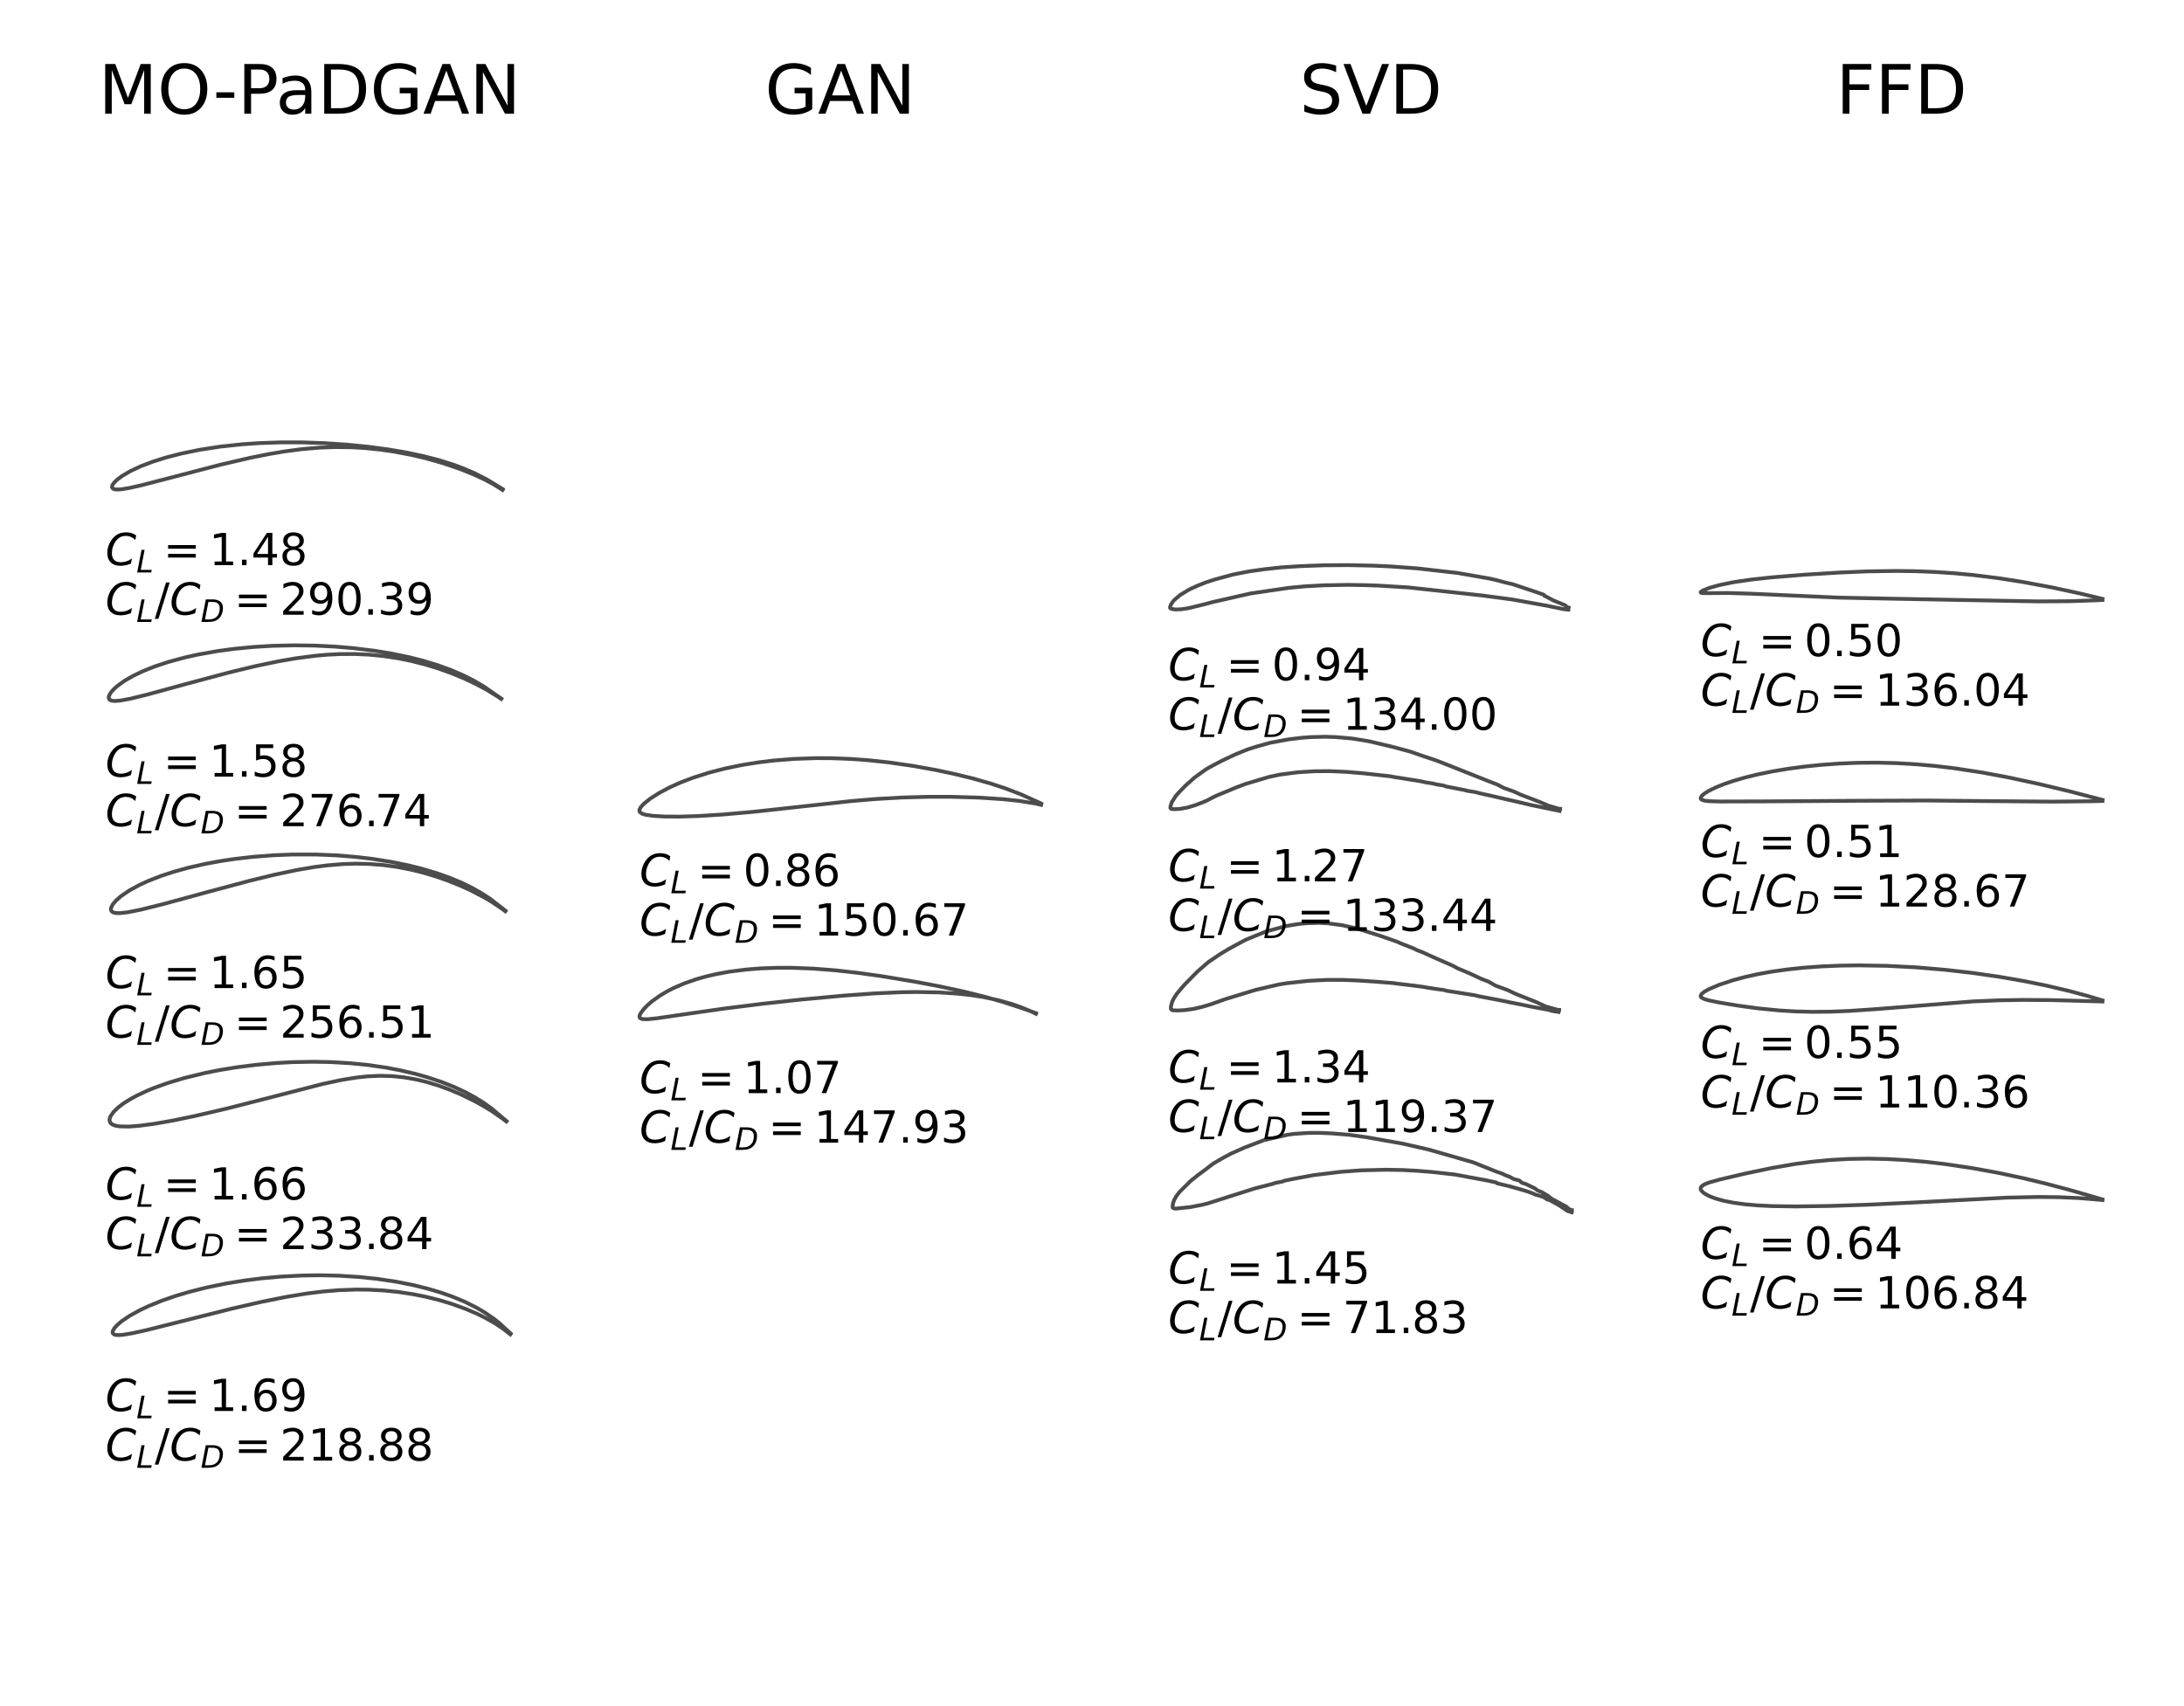 <?xml version="1.0" encoding="utf-8" standalone="no"?>
<!DOCTYPE svg PUBLIC "-//W3C//DTD SVG 1.1//EN"
  "http://www.w3.org/Graphics/SVG/1.1/DTD/svg11.dtd">
<!-- Created with matplotlib (https://matplotlib.org/) -->
<svg height="540pt" version="1.1" viewBox="0 0 691.2 540" width="691.2pt" xmlns="http://www.w3.org/2000/svg" xmlns:xlink="http://www.w3.org/1999/xlink">
 <defs>
  <style type="text/css">
*{stroke-linecap:butt;stroke-linejoin:round;}
  </style>
 </defs>
 <g id="figure_1">
  <g id="patch_1">
   <path d="M 0 540 
L 691.2 540 
L 691.2 0 
L 0 0 
z
" style="fill:#ffffff;"/>
  </g>
  <g id="axes_1">
   <g id="line2d_1">
    <path clip-path="url(#pb283a0e405)" d="M 161.581 422.031 
L 157.916 418.67 
L 156.427 417.492 
L 153.334 415.359 
L 150.773 413.857 
L 147.008 411.985 
L 143.217 410.411 
L 139.614 409.141 
L 135.718 407.971 
L 130.97 406.784 
L 125.315 405.661 
L 119.193 404.751 
L 113.571 404.166 
L 107.161 403.767 
L 101.384 403.636 
L 95.822 403.706 
L 89.088 404.044 
L 83.016 404.585 
L 77.422 405.286 
L 71.624 406.228 
L 65.369 407.512 
L 59.845 408.904 
L 55.393 410.234 
L 51.282 411.658 
L 47.213 413.3 
L 44.372 414.629 
L 41.109 416.418 
L 38.523 418.165 
L 37.057 419.418 
L 36.153 420.443 
L 35.689 421.311 
L 35.64 421.778 
L 35.725 422.031 
L 36.11 422.361 
L 36.67 422.521 
L 37.58 422.572 
L 38.876 422.478 
L 41.77 422.005 
L 46.226 421.025 
L 57.528 418.192 
L 73.483 414.179 
L 82.805 412.037 
L 90.467 410.5 
L 97.091 409.412 
L 102.25 408.771 
L 107.412 408.344 
L 112.981 408.154 
L 116.742 408.196 
L 121.461 408.45 
L 126.116 408.926 
L 130.769 409.634 
L 134.864 410.456 
L 139.303 411.571 
L 143.026 412.703 
L 147.374 414.278 
L 150.844 415.764 
L 153.62 417.129 
L 156.628 418.833 
L 159.111 420.475 
L 161.493 422.351 
L 161.493 422.351 
" style="fill:none;stroke:#000000;stroke-linecap:square;stroke-opacity:0.7;stroke-width:1.2;"/>
   </g>
   <g id="line2d_2">
    <path clip-path="url(#pb283a0e405)" d="M 160.336 354.866 
L 155.675 350.903 
L 153.021 349.012 
L 150.278 347.306 
L 147.124 345.606 
L 143.604 343.974 
L 139.701 342.43 
L 135.213 340.937 
L 131.386 339.863 
L 126.592 338.743 
L 121.958 337.872 
L 116.457 337.079 
L 110.731 336.507 
L 104.653 336.158 
L 99.165 336.054 
L 92.407 336.185 
L 87.471 336.455 
L 81.16 337.011 
L 74.628 337.843 
L 69.62 338.666 
L 64.893 339.605 
L 58.412 341.182 
L 53.084 342.781 
L 48.632 344.387 
L 46.606 345.222 
L 43.311 346.764 
L 41.058 347.995 
L 39.011 349.299 
L 37.347 350.571 
L 35.899 351.98 
L 34.961 353.337 
L 34.674 354.185 
L 34.702 354.917 
L 35.052 355.526 
L 35.606 355.938 
L 36.56 356.292 
L 37.885 356.514 
L 40.823 356.569 
L 44.008 356.33 
L 49.006 355.664 
L 54.802 354.643 
L 61.596 353.241 
L 71.663 350.898 
L 83.932 347.771 
L 102.122 343.09 
L 108.043 341.823 
L 112.758 341.054 
L 116.287 340.676 
L 120.273 340.498 
L 124.116 340.606 
L 127.82 340.981 
L 131.818 341.683 
L 135.058 342.47 
L 138.753 343.594 
L 142.191 344.845 
L 145.888 346.406 
L 150.286 348.557 
L 153.264 350.211 
L 155.734 351.725 
L 159.217 354.164 
L 160.228 354.96 
L 160.228 354.96 
" style="fill:none;stroke:#000000;stroke-linecap:square;stroke-opacity:0.7;stroke-width:1.2;"/>
   </g>
   <g id="line2d_3">
    <path clip-path="url(#pb283a0e405)" d="M 159.967 288.231 
L 155.193 284.532 
L 152.429 282.728 
L 149.53 281.078 
L 146.189 279.435 
L 142.435 277.858 
L 138.262 276.372 
L 133.442 274.938 
L 129.36 273.922 
L 124.293 272.874 
L 117.86 271.844 
L 112.438 271.206 
L 106.278 270.717 
L 99.806 270.456 
L 92.732 270.455 
L 86.794 270.681 
L 80.214 271.179 
L 74.321 271.856 
L 69.696 272.552 
L 64.974 273.426 
L 59.466 274.682 
L 55.096 275.89 
L 51.027 277.221 
L 47.015 278.779 
L 44.208 280.061 
L 40.95 281.834 
L 38.294 283.646 
L 36.76 284.988 
L 35.759 286.153 
L 35.204 287.18 
L 35.093 287.77 
L 35.141 288.101 
L 35.451 288.558 
L 35.944 288.826 
L 36.773 288.995 
L 37.938 289.016 
L 40.501 288.727 
L 44.5 287.932 
L 51.554 286.183 
L 65.433 282.403 
L 79.004 278.772 
L 86.711 276.895 
L 93.927 275.369 
L 99.245 274.459 
L 103.607 273.89 
L 108.586 273.48 
L 112.428 273.36 
L 116.897 273.452 
L 121.268 273.794 
L 125.528 274.37 
L 130.127 275.258 
L 133.828 276.173 
L 137.992 277.414 
L 141.788 278.745 
L 145.769 280.352 
L 149.141 281.897 
L 153.306 284.076 
L 155.709 285.499 
L 158.975 287.709 
L 159.932 288.431 
L 159.932 288.431 
" style="fill:none;stroke:#000000;stroke-linecap:square;stroke-opacity:0.7;stroke-width:1.2;"/>
   </g>
   <g id="line2d_4">
    <path clip-path="url(#pb283a0e405)" d="M 158.674 221.132 
L 153.158 217.297 
L 149.955 215.426 
L 146.617 213.742 
L 142.853 212.115 
L 138.579 210.555 
L 133.905 209.133 
L 129.713 208.064 
L 123.989 206.869 
L 118.574 205.977 
L 111.738 205.139 
L 106.025 204.658 
L 99.69 204.344 
L 93.163 204.251 
L 86.212 204.411 
L 80.416 204.756 
L 74.231 205.349 
L 68.762 206.085 
L 62.582 207.188 
L 58.563 208.082 
L 53.205 209.535 
L 48.877 210.977 
L 45.369 212.376 
L 42.15 213.908 
L 39.387 215.5 
L 37.139 217.114 
L 35.845 218.294 
L 34.986 219.326 
L 34.499 220.241 
L 34.398 220.771 
L 34.574 221.335 
L 34.889 221.598 
L 35.454 221.792 
L 36.315 221.869 
L 38 221.747 
L 41.335 221.134 
L 46.605 219.842 
L 59.219 216.393 
L 72.506 212.844 
L 81.053 210.787 
L 88.316 209.277 
L 93.812 208.334 
L 99.831 207.553 
L 103.563 207.225 
L 107.629 207.021 
L 112.333 206.999 
L 116.935 207.214 
L 121.454 207.661 
L 126.317 208.409 
L 130.252 209.219 
L 134.706 210.357 
L 138.819 211.621 
L 143.111 213.168 
L 146.789 214.691 
L 150.443 216.405 
L 153.986 218.297 
L 157.523 220.48 
L 158.631 221.234 
L 158.631 221.234 
" style="fill:none;stroke:#000000;stroke-linecap:square;stroke-opacity:0.7;stroke-width:1.2;"/>
   </g>
   <g id="line2d_5">
    <path clip-path="url(#pb283a0e405)" d="M 159.089 154.795 
L 154.063 151.746 
L 150.267 149.81 
L 146.869 148.335 
L 143.552 147.095 
L 138.964 145.647 
L 134.142 144.394 
L 128.269 143.159 
L 122.695 142.222 
L 116.442 141.394 
L 109.987 140.751 
L 102.498 140.25 
L 95.489 140.017 
L 88.999 140.011 
L 81.955 140.252 
L 76.711 140.613 
L 69.726 141.358 
L 63.211 142.361 
L 57.295 143.574 
L 52.381 144.849 
L 48.272 146.151 
L 44.524 147.587 
L 41.212 149.139 
L 38.545 150.711 
L 37.034 151.849 
L 36.07 152.807 
L 35.543 153.627 
L 35.437 154.105 
L 35.488 154.357 
L 35.8 154.693 
L 36.304 154.871 
L 37.143 154.942 
L 38.316 154.872 
L 40.802 154.476 
L 44.745 153.593 
L 53.307 151.377 
L 69.825 147.072 
L 79.092 144.921 
L 85.222 143.695 
L 90.041 142.882 
L 95.587 142.152 
L 101.193 141.677 
L 106.01 141.502 
L 111.299 141.568 
L 115.247 141.794 
L 120.129 142.279 
L 124.628 142.922 
L 130.289 143.995 
L 134.749 145.047 
L 140.139 146.575 
L 145.563 148.423 
L 150.157 150.278 
L 153.53 151.858 
L 156.311 153.351 
L 159.048 155.075 
L 159.048 155.075 
" style="fill:none;stroke:#000000;stroke-linecap:square;stroke-opacity:0.7;stroke-width:1.2;"/>
   </g>
   <g id="text_1">
    <!-- $C_L=1.69$ -->
    <defs>
     <path d="M 69.484 67.281 
L 67.484 56.891 
Q 62.797 61.625 57.547 63.922 
Q 52.297 66.219 46.188 66.219 
Q 37.844 66.219 31.516 62.203 
Q 25.203 58.203 20.609 50 
Q 17.672 44.734 16.125 38.844 
Q 14.594 32.953 14.594 27 
Q 14.594 17.047 19.75 11.812 
Q 24.906 6.594 34.719 6.594 
Q 41.5 6.594 47.75 8.766 
Q 54 10.938 59.906 15.281 
L 57.625 3.609 
Q 51.812 1.125 45.875 -0.141 
Q 39.938 -1.422 33.984 -1.422 
Q 19.969 -1.422 12.078 6.188 
Q 4.203 13.812 4.203 27.391 
Q 4.203 36.078 7.203 44.469 
Q 10.203 52.875 15.828 59.812 
Q 21.781 67.188 29.422 70.703 
Q 37.062 74.219 47.219 74.219 
Q 53.469 74.219 59.062 72.484 
Q 64.656 70.75 69.484 67.281 
z
" id="DejaVuSans-Oblique-67"/>
     <path d="M 16.797 72.906 
L 26.703 72.906 
L 14.203 8.203 
L 49.703 8.203 
L 48.094 0 
L 2.688 0 
z
" id="DejaVuSans-Oblique-76"/>
     <path d="M 10.594 45.406 
L 73.188 45.406 
L 73.188 37.203 
L 10.594 37.203 
z
M 10.594 25.484 
L 73.188 25.484 
L 73.188 17.188 
L 10.594 17.188 
z
" id="DejaVuSans-61"/>
     <path d="M 12.406 8.297 
L 28.516 8.297 
L 28.516 63.922 
L 10.984 60.406 
L 10.984 69.391 
L 28.422 72.906 
L 38.281 72.906 
L 38.281 8.297 
L 54.391 8.297 
L 54.391 0 
L 12.406 0 
z
" id="DejaVuSans-49"/>
     <path d="M 10.688 12.406 
L 21 12.406 
L 21 0 
L 10.688 0 
z
" id="DejaVuSans-46"/>
     <path d="M 33.016 40.375 
Q 26.375 40.375 22.484 35.828 
Q 18.609 31.297 18.609 23.391 
Q 18.609 15.531 22.484 10.953 
Q 26.375 6.391 33.016 6.391 
Q 39.656 6.391 43.531 10.953 
Q 47.406 15.531 47.406 23.391 
Q 47.406 31.297 43.531 35.828 
Q 39.656 40.375 33.016 40.375 
z
M 52.594 71.297 
L 52.594 62.312 
Q 48.875 64.062 45.094 64.984 
Q 41.312 65.922 37.594 65.922 
Q 27.828 65.922 22.672 59.328 
Q 17.531 52.734 16.797 39.406 
Q 19.672 43.656 24.016 45.922 
Q 28.375 48.188 33.594 48.188 
Q 44.578 48.188 50.953 41.516 
Q 57.328 34.859 57.328 23.391 
Q 57.328 12.156 50.688 5.359 
Q 44.047 -1.422 33.016 -1.422 
Q 20.359 -1.422 13.672 8.266 
Q 6.984 17.969 6.984 36.375 
Q 6.984 53.656 15.188 63.938 
Q 23.391 74.219 37.203 74.219 
Q 40.922 74.219 44.703 73.484 
Q 48.484 72.75 52.594 71.297 
z
" id="DejaVuSans-54"/>
     <path d="M 10.984 1.516 
L 10.984 10.5 
Q 14.703 8.734 18.5 7.812 
Q 22.312 6.891 25.984 6.891 
Q 35.75 6.891 40.891 13.453 
Q 46.047 20.016 46.781 33.406 
Q 43.953 29.203 39.594 26.953 
Q 35.25 24.703 29.984 24.703 
Q 19.047 24.703 12.672 31.312 
Q 6.297 37.938 6.297 49.422 
Q 6.297 60.641 12.938 67.422 
Q 19.578 74.219 30.609 74.219 
Q 43.266 74.219 49.922 64.516 
Q 56.594 54.828 56.594 36.375 
Q 56.594 19.141 48.406 8.859 
Q 40.234 -1.422 26.422 -1.422 
Q 22.703 -1.422 18.891 -0.688 
Q 15.094 0.047 10.984 1.516 
z
M 30.609 32.422 
Q 37.25 32.422 41.125 36.953 
Q 45.016 41.5 45.016 49.422 
Q 45.016 57.281 41.125 61.844 
Q 37.25 66.406 30.609 66.406 
Q 23.969 66.406 20.094 61.844 
Q 16.219 57.281 16.219 49.422 
Q 16.219 41.5 20.094 36.953 
Q 23.969 32.422 30.609 32.422 
z
" id="DejaVuSans-57"/>
    </defs>
    <g transform="translate(33.372 446.706)scale(0.14 -0.14)">
     <use transform="translate(0 0.781)" xlink:href="#DejaVuSans-Oblique-67"/>
     <use transform="translate(69.824 -15.625)scale(0.7)" xlink:href="#DejaVuSans-Oblique-76"/>
     <use transform="translate(131.04 0.781)" xlink:href="#DejaVuSans-61"/>
     <use transform="translate(234.312 0.781)" xlink:href="#DejaVuSans-49"/>
     <use transform="translate(297.935 0.781)" xlink:href="#DejaVuSans-46"/>
     <use transform="translate(329.722 0.781)" xlink:href="#DejaVuSans-54"/>
     <use transform="translate(393.345 0.781)" xlink:href="#DejaVuSans-57"/>
    </g>
    <!-- $C_L/C_D=218.88$ -->
    <defs>
     <path d="M 25.391 72.906 
L 33.688 72.906 
L 8.297 -9.281 
L 0 -9.281 
z
" id="DejaVuSans-47"/>
     <path d="M 16.891 72.906 
L 38.094 72.906 
Q 54.984 72.906 63.594 65.75 
Q 72.219 58.594 72.219 44.484 
Q 72.219 35.156 68.938 26.531 
Q 65.672 17.922 59.906 12.016 
Q 54.109 5.953 45.172 2.969 
Q 36.234 0 24.031 0 
L 2.688 0 
z
M 25.203 64.797 
L 14.203 8.109 
L 27.094 8.109 
Q 43.656 8.109 52.734 17.625 
Q 61.812 27.156 61.812 44.484 
Q 61.812 54.984 55.953 59.891 
Q 50.094 64.797 37.594 64.797 
z
" id="DejaVuSans-Oblique-68"/>
     <path d="M 19.188 8.297 
L 53.609 8.297 
L 53.609 0 
L 7.328 0 
L 7.328 8.297 
Q 12.938 14.109 22.625 23.891 
Q 32.328 33.688 34.812 36.531 
Q 39.547 41.844 41.422 45.531 
Q 43.312 49.219 43.312 52.781 
Q 43.312 58.594 39.234 62.25 
Q 35.156 65.922 28.609 65.922 
Q 23.969 65.922 18.812 64.312 
Q 13.672 62.703 7.812 59.422 
L 7.812 69.391 
Q 13.766 71.781 18.938 73 
Q 24.125 74.219 28.422 74.219 
Q 39.75 74.219 46.484 68.547 
Q 53.219 62.891 53.219 53.422 
Q 53.219 48.922 51.531 44.891 
Q 49.859 40.875 45.406 35.406 
Q 44.188 33.984 37.641 27.219 
Q 31.109 20.453 19.188 8.297 
z
" id="DejaVuSans-50"/>
     <path d="M 31.781 34.625 
Q 24.75 34.625 20.719 30.859 
Q 16.703 27.094 16.703 20.516 
Q 16.703 13.922 20.719 10.156 
Q 24.75 6.391 31.781 6.391 
Q 38.812 6.391 42.859 10.172 
Q 46.922 13.969 46.922 20.516 
Q 46.922 27.094 42.891 30.859 
Q 38.875 34.625 31.781 34.625 
z
M 21.922 38.812 
Q 15.578 40.375 12.031 44.719 
Q 8.5 49.078 8.5 55.328 
Q 8.5 64.062 14.719 69.141 
Q 20.953 74.219 31.781 74.219 
Q 42.672 74.219 48.875 69.141 
Q 55.078 64.062 55.078 55.328 
Q 55.078 49.078 51.531 44.719 
Q 48 40.375 41.703 38.812 
Q 48.828 37.156 52.797 32.312 
Q 56.781 27.484 56.781 20.516 
Q 56.781 9.906 50.312 4.234 
Q 43.844 -1.422 31.781 -1.422 
Q 19.734 -1.422 13.25 4.234 
Q 6.781 9.906 6.781 20.516 
Q 6.781 27.484 10.781 32.312 
Q 14.797 37.156 21.922 38.812 
z
M 18.312 54.391 
Q 18.312 48.734 21.844 45.562 
Q 25.391 42.391 31.781 42.391 
Q 38.141 42.391 41.719 45.562 
Q 45.312 48.734 45.312 54.391 
Q 45.312 60.062 41.719 63.234 
Q 38.141 66.406 31.781 66.406 
Q 25.391 66.406 21.844 63.234 
Q 18.312 60.062 18.312 54.391 
z
" id="DejaVuSans-56"/>
    </defs>
    <g transform="translate(33.372 462.383)scale(0.14 -0.14)">
     <use transform="translate(0 0.781)" xlink:href="#DejaVuSans-Oblique-67"/>
     <use transform="translate(69.824 -15.625)scale(0.7)" xlink:href="#DejaVuSans-Oblique-76"/>
     <use transform="translate(111.558 0.781)" xlink:href="#DejaVuSans-47"/>
     <use transform="translate(145.249 0.781)" xlink:href="#DejaVuSans-Oblique-67"/>
     <use transform="translate(215.073 -15.625)scale(0.7)" xlink:href="#DejaVuSans-Oblique-68"/>
     <use transform="translate(291.191 0.781)" xlink:href="#DejaVuSans-61"/>
     <use transform="translate(394.463 0.781)" xlink:href="#DejaVuSans-50"/>
     <use transform="translate(458.086 0.781)" xlink:href="#DejaVuSans-49"/>
     <use transform="translate(521.709 0.781)" xlink:href="#DejaVuSans-56"/>
     <use transform="translate(585.332 0.781)" xlink:href="#DejaVuSans-46"/>
     <use transform="translate(614.494 0.781)" xlink:href="#DejaVuSans-56"/>
     <use transform="translate(678.117 0.781)" xlink:href="#DejaVuSans-56"/>
    </g>
   </g>
   <g id="text_2">
    <!-- $C_L=1.66$ -->
    <g transform="translate(33.372 379.778)scale(0.14 -0.14)">
     <use transform="translate(0 0.781)" xlink:href="#DejaVuSans-Oblique-67"/>
     <use transform="translate(69.824 -15.625)scale(0.7)" xlink:href="#DejaVuSans-Oblique-76"/>
     <use transform="translate(131.04 0.781)" xlink:href="#DejaVuSans-61"/>
     <use transform="translate(234.312 0.781)" xlink:href="#DejaVuSans-49"/>
     <use transform="translate(297.935 0.781)" xlink:href="#DejaVuSans-46"/>
     <use transform="translate(329.722 0.781)" xlink:href="#DejaVuSans-54"/>
     <use transform="translate(393.345 0.781)" xlink:href="#DejaVuSans-54"/>
    </g>
    <!-- $C_L/C_D=233.84$ -->
    <defs>
     <path d="M 40.578 39.312 
Q 47.656 37.797 51.625 33 
Q 55.609 28.219 55.609 21.188 
Q 55.609 10.406 48.188 4.484 
Q 40.766 -1.422 27.094 -1.422 
Q 22.516 -1.422 17.656 -0.516 
Q 12.797 0.391 7.625 2.203 
L 7.625 11.719 
Q 11.719 9.328 16.594 8.109 
Q 21.484 6.891 26.812 6.891 
Q 36.078 6.891 40.938 10.547 
Q 45.797 14.203 45.797 21.188 
Q 45.797 27.641 41.281 31.266 
Q 36.766 34.906 28.719 34.906 
L 20.219 34.906 
L 20.219 43.016 
L 29.109 43.016 
Q 36.375 43.016 40.234 45.922 
Q 44.094 48.828 44.094 54.297 
Q 44.094 59.906 40.109 62.906 
Q 36.141 65.922 28.719 65.922 
Q 24.656 65.922 20.016 65.031 
Q 15.375 64.156 9.812 62.312 
L 9.812 71.094 
Q 15.438 72.656 20.344 73.438 
Q 25.25 74.219 29.594 74.219 
Q 40.828 74.219 47.359 69.109 
Q 53.906 64.016 53.906 55.328 
Q 53.906 49.266 50.438 45.094 
Q 46.969 40.922 40.578 39.312 
z
" id="DejaVuSans-51"/>
     <path d="M 37.797 64.312 
L 12.891 25.391 
L 37.797 25.391 
z
M 35.203 72.906 
L 47.609 72.906 
L 47.609 25.391 
L 58.016 25.391 
L 58.016 17.188 
L 47.609 17.188 
L 47.609 0 
L 37.797 0 
L 37.797 17.188 
L 4.891 17.188 
L 4.891 26.703 
z
" id="DejaVuSans-52"/>
    </defs>
    <g transform="translate(33.372 395.455)scale(0.14 -0.14)">
     <use transform="translate(0 0.781)" xlink:href="#DejaVuSans-Oblique-67"/>
     <use transform="translate(69.824 -15.625)scale(0.7)" xlink:href="#DejaVuSans-Oblique-76"/>
     <use transform="translate(111.558 0.781)" xlink:href="#DejaVuSans-47"/>
     <use transform="translate(145.249 0.781)" xlink:href="#DejaVuSans-Oblique-67"/>
     <use transform="translate(215.073 -15.625)scale(0.7)" xlink:href="#DejaVuSans-Oblique-68"/>
     <use transform="translate(291.191 0.781)" xlink:href="#DejaVuSans-61"/>
     <use transform="translate(394.463 0.781)" xlink:href="#DejaVuSans-50"/>
     <use transform="translate(458.086 0.781)" xlink:href="#DejaVuSans-51"/>
     <use transform="translate(521.709 0.781)" xlink:href="#DejaVuSans-51"/>
     <use transform="translate(585.332 0.781)" xlink:href="#DejaVuSans-46"/>
     <use transform="translate(614.494 0.781)" xlink:href="#DejaVuSans-56"/>
     <use transform="translate(678.117 0.781)" xlink:href="#DejaVuSans-52"/>
    </g>
   </g>
   <g id="text_3">
    <!-- $C_L=1.65$ -->
    <defs>
     <path d="M 10.797 72.906 
L 49.516 72.906 
L 49.516 64.594 
L 19.828 64.594 
L 19.828 46.734 
Q 21.969 47.469 24.109 47.828 
Q 26.266 48.188 28.422 48.188 
Q 40.625 48.188 47.75 41.5 
Q 54.891 34.812 54.891 23.391 
Q 54.891 11.625 47.562 5.094 
Q 40.234 -1.422 26.906 -1.422 
Q 22.312 -1.422 17.547 -0.641 
Q 12.797 0.141 7.719 1.703 
L 7.719 11.625 
Q 12.109 9.234 16.797 8.062 
Q 21.484 6.891 26.703 6.891 
Q 35.156 6.891 40.078 11.328 
Q 45.016 15.766 45.016 23.391 
Q 45.016 31 40.078 35.438 
Q 35.156 39.891 26.703 39.891 
Q 22.75 39.891 18.812 39.016 
Q 14.891 38.141 10.797 36.281 
z
" id="DejaVuSans-53"/>
    </defs>
    <g transform="translate(33.372 312.849)scale(0.14 -0.14)">
     <use transform="translate(0 0.781)" xlink:href="#DejaVuSans-Oblique-67"/>
     <use transform="translate(69.824 -15.625)scale(0.7)" xlink:href="#DejaVuSans-Oblique-76"/>
     <use transform="translate(131.04 0.781)" xlink:href="#DejaVuSans-61"/>
     <use transform="translate(234.312 0.781)" xlink:href="#DejaVuSans-49"/>
     <use transform="translate(297.935 0.781)" xlink:href="#DejaVuSans-46"/>
     <use transform="translate(329.722 0.781)" xlink:href="#DejaVuSans-54"/>
     <use transform="translate(393.345 0.781)" xlink:href="#DejaVuSans-53"/>
    </g>
    <!-- $C_L/C_D=256.51$ -->
    <g transform="translate(33.372 328.526)scale(0.14 -0.14)">
     <use transform="translate(0 0.781)" xlink:href="#DejaVuSans-Oblique-67"/>
     <use transform="translate(69.824 -15.625)scale(0.7)" xlink:href="#DejaVuSans-Oblique-76"/>
     <use transform="translate(111.558 0.781)" xlink:href="#DejaVuSans-47"/>
     <use transform="translate(145.249 0.781)" xlink:href="#DejaVuSans-Oblique-67"/>
     <use transform="translate(215.073 -15.625)scale(0.7)" xlink:href="#DejaVuSans-Oblique-68"/>
     <use transform="translate(291.191 0.781)" xlink:href="#DejaVuSans-61"/>
     <use transform="translate(394.463 0.781)" xlink:href="#DejaVuSans-50"/>
     <use transform="translate(458.086 0.781)" xlink:href="#DejaVuSans-53"/>
     <use transform="translate(521.709 0.781)" xlink:href="#DejaVuSans-54"/>
     <use transform="translate(585.332 0.781)" xlink:href="#DejaVuSans-46"/>
     <use transform="translate(617.119 0.781)" xlink:href="#DejaVuSans-53"/>
     <use transform="translate(680.742 0.781)" xlink:href="#DejaVuSans-49"/>
    </g>
   </g>
   <g id="text_4">
    <!-- $C_L=1.58$ -->
    <g transform="translate(33.372 245.921)scale(0.14 -0.14)">
     <use transform="translate(0 0.781)" xlink:href="#DejaVuSans-Oblique-67"/>
     <use transform="translate(69.824 -15.625)scale(0.7)" xlink:href="#DejaVuSans-Oblique-76"/>
     <use transform="translate(131.04 0.781)" xlink:href="#DejaVuSans-61"/>
     <use transform="translate(234.312 0.781)" xlink:href="#DejaVuSans-49"/>
     <use transform="translate(297.935 0.781)" xlink:href="#DejaVuSans-46"/>
     <use transform="translate(329.722 0.781)" xlink:href="#DejaVuSans-53"/>
     <use transform="translate(393.345 0.781)" xlink:href="#DejaVuSans-56"/>
    </g>
    <!-- $C_L/C_D=276.74$ -->
    <defs>
     <path d="M 8.203 72.906 
L 55.078 72.906 
L 55.078 68.703 
L 28.609 0 
L 18.312 0 
L 43.219 64.594 
L 8.203 64.594 
z
" id="DejaVuSans-55"/>
    </defs>
    <g transform="translate(33.372 261.598)scale(0.14 -0.14)">
     <use transform="translate(0 0.781)" xlink:href="#DejaVuSans-Oblique-67"/>
     <use transform="translate(69.824 -15.625)scale(0.7)" xlink:href="#DejaVuSans-Oblique-76"/>
     <use transform="translate(111.558 0.781)" xlink:href="#DejaVuSans-47"/>
     <use transform="translate(145.249 0.781)" xlink:href="#DejaVuSans-Oblique-67"/>
     <use transform="translate(215.073 -15.625)scale(0.7)" xlink:href="#DejaVuSans-Oblique-68"/>
     <use transform="translate(291.191 0.781)" xlink:href="#DejaVuSans-61"/>
     <use transform="translate(394.463 0.781)" xlink:href="#DejaVuSans-50"/>
     <use transform="translate(458.086 0.781)" xlink:href="#DejaVuSans-55"/>
     <use transform="translate(521.709 0.781)" xlink:href="#DejaVuSans-54"/>
     <use transform="translate(585.332 0.781)" xlink:href="#DejaVuSans-46"/>
     <use transform="translate(609.369 0.781)" xlink:href="#DejaVuSans-55"/>
     <use transform="translate(672.992 0.781)" xlink:href="#DejaVuSans-52"/>
    </g>
   </g>
   <g id="text_5">
    <!-- $C_L=1.48$ -->
    <g transform="translate(33.372 178.992)scale(0.14 -0.14)">
     <use transform="translate(0 0.781)" xlink:href="#DejaVuSans-Oblique-67"/>
     <use transform="translate(69.824 -15.625)scale(0.7)" xlink:href="#DejaVuSans-Oblique-76"/>
     <use transform="translate(131.04 0.781)" xlink:href="#DejaVuSans-61"/>
     <use transform="translate(234.312 0.781)" xlink:href="#DejaVuSans-49"/>
     <use transform="translate(297.935 0.781)" xlink:href="#DejaVuSans-46"/>
     <use transform="translate(329.722 0.781)" xlink:href="#DejaVuSans-52"/>
     <use transform="translate(393.345 0.781)" xlink:href="#DejaVuSans-56"/>
    </g>
    <!-- $C_L/C_D=290.39$ -->
    <defs>
     <path d="M 31.781 66.406 
Q 24.172 66.406 20.328 58.906 
Q 16.5 51.422 16.5 36.375 
Q 16.5 21.391 20.328 13.891 
Q 24.172 6.391 31.781 6.391 
Q 39.453 6.391 43.281 13.891 
Q 47.125 21.391 47.125 36.375 
Q 47.125 51.422 43.281 58.906 
Q 39.453 66.406 31.781 66.406 
z
M 31.781 74.219 
Q 44.047 74.219 50.516 64.516 
Q 56.984 54.828 56.984 36.375 
Q 56.984 17.969 50.516 8.266 
Q 44.047 -1.422 31.781 -1.422 
Q 19.531 -1.422 13.062 8.266 
Q 6.594 17.969 6.594 36.375 
Q 6.594 54.828 13.062 64.516 
Q 19.531 74.219 31.781 74.219 
z
" id="DejaVuSans-48"/>
    </defs>
    <g transform="translate(33.372 194.669)scale(0.14 -0.14)">
     <use transform="translate(0 0.781)" xlink:href="#DejaVuSans-Oblique-67"/>
     <use transform="translate(69.824 -15.625)scale(0.7)" xlink:href="#DejaVuSans-Oblique-76"/>
     <use transform="translate(111.558 0.781)" xlink:href="#DejaVuSans-47"/>
     <use transform="translate(145.249 0.781)" xlink:href="#DejaVuSans-Oblique-67"/>
     <use transform="translate(215.073 -15.625)scale(0.7)" xlink:href="#DejaVuSans-Oblique-68"/>
     <use transform="translate(291.191 0.781)" xlink:href="#DejaVuSans-61"/>
     <use transform="translate(394.463 0.781)" xlink:href="#DejaVuSans-50"/>
     <use transform="translate(456.336 0.781)" xlink:href="#DejaVuSans-57"/>
     <use transform="translate(519.959 0.781)" xlink:href="#DejaVuSans-48"/>
     <use transform="translate(583.582 0.781)" xlink:href="#DejaVuSans-46"/>
     <use transform="translate(615.369 0.781)" xlink:href="#DejaVuSans-51"/>
     <use transform="translate(678.992 0.781)" xlink:href="#DejaVuSans-57"/>
    </g>
   </g>
   <g id="text_6">
    <!-- MO-PaDGAN -->
    <defs>
     <path d="M 9.812 72.906 
L 24.516 72.906 
L 43.109 23.297 
L 61.812 72.906 
L 76.516 72.906 
L 76.516 0 
L 66.891 0 
L 66.891 64.016 
L 48.094 14.016 
L 38.188 14.016 
L 19.391 64.016 
L 19.391 0 
L 9.812 0 
z
" id="DejaVuSans-77"/>
     <path d="M 39.406 66.219 
Q 28.656 66.219 22.328 58.203 
Q 16.016 50.203 16.016 36.375 
Q 16.016 22.609 22.328 14.594 
Q 28.656 6.594 39.406 6.594 
Q 50.141 6.594 56.422 14.594 
Q 62.703 22.609 62.703 36.375 
Q 62.703 50.203 56.422 58.203 
Q 50.141 66.219 39.406 66.219 
z
M 39.406 74.219 
Q 54.734 74.219 63.906 63.938 
Q 73.094 53.656 73.094 36.375 
Q 73.094 19.141 63.906 8.859 
Q 54.734 -1.422 39.406 -1.422 
Q 24.031 -1.422 14.812 8.828 
Q 5.609 19.094 5.609 36.375 
Q 5.609 53.656 14.812 63.938 
Q 24.031 74.219 39.406 74.219 
z
" id="DejaVuSans-79"/>
     <path d="M 4.891 31.391 
L 31.203 31.391 
L 31.203 23.391 
L 4.891 23.391 
z
" id="DejaVuSans-45"/>
     <path d="M 19.672 64.797 
L 19.672 37.406 
L 32.078 37.406 
Q 38.969 37.406 42.719 40.969 
Q 46.484 44.531 46.484 51.125 
Q 46.484 57.672 42.719 61.234 
Q 38.969 64.797 32.078 64.797 
z
M 9.812 72.906 
L 32.078 72.906 
Q 44.344 72.906 50.609 67.359 
Q 56.891 61.812 56.891 51.125 
Q 56.891 40.328 50.609 34.812 
Q 44.344 29.297 32.078 29.297 
L 19.672 29.297 
L 19.672 0 
L 9.812 0 
z
" id="DejaVuSans-80"/>
     <path d="M 34.281 27.484 
Q 23.391 27.484 19.188 25 
Q 14.984 22.516 14.984 16.5 
Q 14.984 11.719 18.141 8.906 
Q 21.297 6.109 26.703 6.109 
Q 34.188 6.109 38.703 11.406 
Q 43.219 16.703 43.219 25.484 
L 43.219 27.484 
z
M 52.203 31.203 
L 52.203 0 
L 43.219 0 
L 43.219 8.297 
Q 40.141 3.328 35.547 0.953 
Q 30.953 -1.422 24.312 -1.422 
Q 15.922 -1.422 10.953 3.297 
Q 6 8.016 6 15.922 
Q 6 25.141 12.172 29.828 
Q 18.359 34.516 30.609 34.516 
L 43.219 34.516 
L 43.219 35.406 
Q 43.219 41.609 39.141 45 
Q 35.062 48.391 27.688 48.391 
Q 23 48.391 18.547 47.266 
Q 14.109 46.141 10.016 43.891 
L 10.016 52.203 
Q 14.938 54.109 19.578 55.047 
Q 24.219 56 28.609 56 
Q 40.484 56 46.344 49.844 
Q 52.203 43.703 52.203 31.203 
z
" id="DejaVuSans-97"/>
     <path d="M 19.672 64.797 
L 19.672 8.109 
L 31.594 8.109 
Q 46.688 8.109 53.688 14.938 
Q 60.688 21.781 60.688 36.531 
Q 60.688 51.172 53.688 57.984 
Q 46.688 64.797 31.594 64.797 
z
M 9.812 72.906 
L 30.078 72.906 
Q 51.266 72.906 61.172 64.094 
Q 71.094 55.281 71.094 36.531 
Q 71.094 17.672 61.125 8.828 
Q 51.172 0 30.078 0 
L 9.812 0 
z
" id="DejaVuSans-68"/>
     <path d="M 59.516 10.406 
L 59.516 29.984 
L 43.406 29.984 
L 43.406 38.094 
L 69.281 38.094 
L 69.281 6.781 
Q 63.578 2.734 56.688 0.656 
Q 49.812 -1.422 42 -1.422 
Q 24.906 -1.422 15.25 8.562 
Q 5.609 18.562 5.609 36.375 
Q 5.609 54.25 15.25 64.234 
Q 24.906 74.219 42 74.219 
Q 49.125 74.219 55.547 72.453 
Q 61.969 70.703 67.391 67.281 
L 67.391 56.781 
Q 61.922 61.422 55.766 63.766 
Q 49.609 66.109 42.828 66.109 
Q 29.438 66.109 22.719 58.641 
Q 16.016 51.172 16.016 36.375 
Q 16.016 21.625 22.719 14.156 
Q 29.438 6.688 42.828 6.688 
Q 48.047 6.688 52.141 7.594 
Q 56.25 8.5 59.516 10.406 
z
" id="DejaVuSans-71"/>
     <path d="M 34.188 63.188 
L 20.797 26.906 
L 47.609 26.906 
z
M 28.609 72.906 
L 39.797 72.906 
L 67.578 0 
L 57.328 0 
L 50.688 18.703 
L 17.828 18.703 
L 11.188 0 
L 0.781 0 
z
" id="DejaVuSans-65"/>
     <path d="M 9.812 72.906 
L 23.094 72.906 
L 55.422 11.922 
L 55.422 72.906 
L 64.984 72.906 
L 64.984 0 
L 51.703 0 
L 19.391 60.984 
L 19.391 0 
L 9.812 0 
z
" id="DejaVuSans-78"/>
    </defs>
    <g transform="translate(31.18 36)scale(0.216 -0.216)">
     <use xlink:href="#DejaVuSans-77"/>
     <use x="86.279" xlink:href="#DejaVuSans-79"/>
     <use x="167.74" xlink:href="#DejaVuSans-45"/>
     <use x="203.824" xlink:href="#DejaVuSans-80"/>
     <use x="259.627" xlink:href="#DejaVuSans-97"/>
     <use x="320.906" xlink:href="#DejaVuSans-68"/>
     <use x="397.908" xlink:href="#DejaVuSans-71"/>
     <use x="475.398" xlink:href="#DejaVuSans-65"/>
     <use x="543.807" xlink:href="#DejaVuSans-78"/>
    </g>
   </g>
  </g>
  <g id="axes_2">
   <g id="line2d_6">
    <path clip-path="url(#p88bae6ccb0)" d="M 327.826 320.655 
L 323.236 319.018 
L 317.475 317.147 
L 311.647 315.475 
L 304.835 313.787 
L 297.038 312.125 
L 289.47 310.7 
L 278.909 308.95 
L 271.333 307.894 
L 264.243 307.106 
L 257.419 306.577 
L 250.867 306.32 
L 246.134 306.311 
L 240.726 306.507 
L 236.242 306.859 
L 230.825 307.549 
L 226.79 308.284 
L 223.445 309.06 
L 220.35 309.936 
L 216.428 311.309 
L 212.987 312.816 
L 211.017 313.839 
L 208.807 315.164 
L 206.243 317.016 
L 204.912 318.171 
L 203.699 319.417 
L 202.629 320.904 
L 202.39 321.543 
L 202.402 321.972 
L 202.529 322.197 
L 202.762 322.375 
L 203.461 322.569 
L 204.947 322.594 
L 207.865 322.303 
L 216.059 321.105 
L 229.051 319.244 
L 241.249 317.712 
L 253.643 316.359 
L 267.429 315.09 
L 276.885 314.417 
L 285.087 314.052 
L 289.695 313.974 
L 297.065 314.103 
L 302.888 314.481 
L 307.5 314.995 
L 311.395 315.609 
L 316.04 316.597 
L 320.199 317.77 
L 323.199 318.818 
L 325.965 319.967 
L 327.875 320.89 
L 327.875 320.89 
" style="fill:none;stroke:#000000;stroke-linecap:square;stroke-opacity:0.7;stroke-width:1.2;"/>
   </g>
   <g id="line2d_7">
    <path clip-path="url(#p88bae6ccb0)" d="M 329.521 254.328 
L 328.998 254.069 
L 322.865 251.32 
L 318.086 249.494 
L 313.501 247.982 
L 307.821 246.371 
L 301.872 244.923 
L 296.046 243.692 
L 288.951 242.413 
L 281.168 241.294 
L 274.517 240.591 
L 268.838 240.189 
L 263.194 239.98 
L 258.34 239.958 
L 251.305 240.197 
L 244.986 240.699 
L 239.932 241.311 
L 234.852 242.128 
L 229.479 243.237 
L 224.537 244.51 
L 219.348 246.153 
L 215.437 247.645 
L 212.026 249.171 
L 208.49 251.048 
L 205.772 252.793 
L 203.758 254.41 
L 202.783 255.478 
L 202.359 256.334 
L 202.352 256.694 
L 202.556 257.098 
L 203.245 257.55 
L 204.339 257.882 
L 206.575 258.215 
L 210.318 258.436 
L 215.123 258.462 
L 221.028 258.278 
L 228.866 257.793 
L 238.606 256.93 
L 250.965 255.579 
L 269.455 253.542 
L 277.329 252.884 
L 285.402 252.426 
L 293.266 252.204 
L 301.217 252.199 
L 309.835 252.454 
L 317.435 252.951 
L 322.488 253.484 
L 327.836 254.352 
L 329.505 254.748 
L 329.505 254.748 
" style="fill:none;stroke:#000000;stroke-linecap:square;stroke-opacity:0.7;stroke-width:1.2;"/>
   </g>
   <g id="text_7">
    <!-- $C_L=1.07$ -->
    <g transform="translate(202.406 346.087)scale(0.14 -0.14)">
     <use transform="translate(0 0.781)" xlink:href="#DejaVuSans-Oblique-67"/>
     <use transform="translate(69.824 -15.625)scale(0.7)" xlink:href="#DejaVuSans-Oblique-76"/>
     <use transform="translate(131.04 0.781)" xlink:href="#DejaVuSans-61"/>
     <use transform="translate(234.312 0.781)" xlink:href="#DejaVuSans-49"/>
     <use transform="translate(297.935 0.781)" xlink:href="#DejaVuSans-46"/>
     <use transform="translate(329.722 0.781)" xlink:href="#DejaVuSans-48"/>
     <use transform="translate(393.345 0.781)" xlink:href="#DejaVuSans-55"/>
    </g>
    <!-- $C_L/C_D=147.93$ -->
    <g transform="translate(202.406 361.764)scale(0.14 -0.14)">
     <use transform="translate(0 0.781)" xlink:href="#DejaVuSans-Oblique-67"/>
     <use transform="translate(69.824 -15.625)scale(0.7)" xlink:href="#DejaVuSans-Oblique-76"/>
     <use transform="translate(111.558 0.781)" xlink:href="#DejaVuSans-47"/>
     <use transform="translate(145.249 0.781)" xlink:href="#DejaVuSans-Oblique-67"/>
     <use transform="translate(215.073 -15.625)scale(0.7)" xlink:href="#DejaVuSans-Oblique-68"/>
     <use transform="translate(291.191 0.781)" xlink:href="#DejaVuSans-61"/>
     <use transform="translate(394.463 0.781)" xlink:href="#DejaVuSans-49"/>
     <use transform="translate(458.086 0.781)" xlink:href="#DejaVuSans-52"/>
     <use transform="translate(521.709 0.781)" xlink:href="#DejaVuSans-55"/>
     <use transform="translate(585.332 0.781)" xlink:href="#DejaVuSans-46"/>
     <use transform="translate(617.119 0.781)" xlink:href="#DejaVuSans-57"/>
     <use transform="translate(680.742 0.781)" xlink:href="#DejaVuSans-51"/>
    </g>
   </g>
   <g id="text_8">
    <!-- $C_L=0.86$ -->
    <g transform="translate(202.406 280.537)scale(0.14 -0.14)">
     <use transform="translate(0 0.781)" xlink:href="#DejaVuSans-Oblique-67"/>
     <use transform="translate(69.824 -15.625)scale(0.7)" xlink:href="#DejaVuSans-Oblique-76"/>
     <use transform="translate(131.04 0.781)" xlink:href="#DejaVuSans-61"/>
     <use transform="translate(234.312 0.781)" xlink:href="#DejaVuSans-48"/>
     <use transform="translate(297.935 0.781)" xlink:href="#DejaVuSans-46"/>
     <use transform="translate(327.097 0.781)" xlink:href="#DejaVuSans-56"/>
     <use transform="translate(390.72 0.781)" xlink:href="#DejaVuSans-54"/>
    </g>
    <!-- $C_L/C_D=150.67$ -->
    <g transform="translate(202.406 296.214)scale(0.14 -0.14)">
     <use transform="translate(0 0.781)" xlink:href="#DejaVuSans-Oblique-67"/>
     <use transform="translate(69.824 -15.625)scale(0.7)" xlink:href="#DejaVuSans-Oblique-76"/>
     <use transform="translate(111.558 0.781)" xlink:href="#DejaVuSans-47"/>
     <use transform="translate(145.249 0.781)" xlink:href="#DejaVuSans-Oblique-67"/>
     <use transform="translate(215.073 -15.625)scale(0.7)" xlink:href="#DejaVuSans-Oblique-68"/>
     <use transform="translate(291.191 0.781)" xlink:href="#DejaVuSans-61"/>
     <use transform="translate(394.463 0.781)" xlink:href="#DejaVuSans-49"/>
     <use transform="translate(458.086 0.781)" xlink:href="#DejaVuSans-53"/>
     <use transform="translate(521.709 0.781)" xlink:href="#DejaVuSans-48"/>
     <use transform="translate(585.332 0.781)" xlink:href="#DejaVuSans-46"/>
     <use transform="translate(617.119 0.781)" xlink:href="#DejaVuSans-54"/>
     <use transform="translate(680.742 0.781)" xlink:href="#DejaVuSans-55"/>
    </g>
   </g>
   <g id="text_9">
    <!-- GAN -->
    <g transform="translate(242.094 36)scale(0.216 -0.216)">
     <use xlink:href="#DejaVuSans-71"/>
     <use x="77.49" xlink:href="#DejaVuSans-65"/>
     <use x="145.898" xlink:href="#DejaVuSans-78"/>
    </g>
   </g>
  </g>
  <g id="axes_3">
   <g id="line2d_8">
    <path clip-path="url(#pa49789b8f6)" d="M 497.461 383.018 
L 497.169 383.004 
L 496.381 382.514 
L 495.661 381.886 
L 491.084 379.43 
L 489.93 378.493 
L 487.713 377.196 
L 486.657 376.821 
L 485.687 376.101 
L 482.93 374.754 
L 481.729 374.397 
L 480.808 373.628 
L 479.034 373.171 
L 477.865 372.497 
L 476.736 372.088 
L 475.178 371.376 
L 473.618 370.845 
L 466.217 367.887 
L 452.161 363.856 
L 444.003 361.989 
L 432.566 359.957 
L 426.956 359.176 
L 421.573 358.733 
L 417.679 358.56 
L 413.963 358.583 
L 409.563 358.882 
L 407.46 359.175 
L 399.93 360.898 
L 393.729 363.28 
L 389.373 365.23 
L 386.888 366.583 
L 383.948 368.298 
L 381.565 370.14 
L 379.071 371.982 
L 376.81 373.797 
L 373.27 377.29 
L 372.257 378.644 
L 371.65 379.715 
L 371.238 380.831 
L 371.096 382.012 
L 371.194 382.306 
L 371.673 382.508 
L 372.171 382.532 
L 376.683 382.061 
L 380.2 381.387 
L 382.088 380.938 
L 397.099 376.157 
L 402.557 374.769 
L 403.671 374.399 
L 405.709 374.007 
L 406.732 373.652 
L 409.937 373.013 
L 415.871 371.923 
L 424.298 370.897 
L 430.82 370.416 
L 438.808 370.23 
L 443.944 370.324 
L 448.799 370.588 
L 453.679 370.992 
L 460.453 371.75 
L 470.481 373.608 
L 473.478 374.249 
L 473.894 374.556 
L 478.14 375.571 
L 480.755 376.318 
L 483.055 376.997 
L 485.108 377.721 
L 485.93 378.122 
L 486.926 378.371 
L 488.564 378.898 
L 489.597 379.607 
L 490.567 379.908 
L 492.053 380.716 
L 493.426 381.492 
L 496.08 383.28 
L 497.428 383.699 
L 497.428 383.699 
" style="fill:none;stroke:#000000;stroke-linecap:square;stroke-opacity:0.7;stroke-width:1.2;"/>
   </g>
   <g id="line2d_9">
    <path clip-path="url(#pa49789b8f6)" d="M 493.456 319.642 
L 493.059 319.634 
L 489.239 318.577 
L 486.211 317.175 
L 479.646 314.562 
L 477.113 313.352 
L 473.339 311.974 
L 471.043 310.667 
L 468.812 309.815 
L 464.883 307.984 
L 461.308 306.489 
L 459.762 305.642 
L 453.753 303.008 
L 450.267 301.424 
L 448.341 300.684 
L 447.414 300.194 
L 443.043 298.474 
L 442.085 298.039 
L 436.825 296.2 
L 429.495 293.887 
L 424.796 292.841 
L 420.288 292.246 
L 417.438 292.093 
L 413.388 292.219 
L 410.794 292.479 
L 407.147 293.078 
L 400.668 294.823 
L 394.174 297.477 
L 388.889 300.346 
L 386.376 301.843 
L 382.457 304.485 
L 378.97 307.506 
L 374.787 311.763 
L 372.474 314.495 
L 371.541 315.92 
L 371.01 316.97 
L 370.575 318.549 
L 370.57 319.335 
L 370.883 319.673 
L 371.251 319.772 
L 372.655 319.829 
L 375.001 319.705 
L 377.86 319.3 
L 380.589 318.656 
L 383.056 317.915 
L 387.824 316.23 
L 397.319 313.33 
L 404.723 311.599 
L 407.188 311.198 
L 414.195 310.434 
L 420.076 310.142 
L 424.967 310.145 
L 430.177 310.355 
L 435.727 310.74 
L 441.049 311.163 
L 442.181 311.334 
L 445.196 311.689 
L 450.215 312.315 
L 451.602 312.577 
L 454.897 313.071 
L 457.079 313.36 
L 457.708 313.577 
L 466.845 315.024 
L 467.96 315.315 
L 470.914 315.869 
L 476.526 316.945 
L 477.525 317.185 
L 481.198 317.897 
L 484.257 318.544 
L 490.396 319.693 
L 490.844 319.908 
L 493.249 320.3 
L 493.249 320.3 
" style="fill:none;stroke:#000000;stroke-linecap:square;stroke-opacity:0.7;stroke-width:1.2;"/>
   </g>
   <g id="line2d_10">
    <path clip-path="url(#pa49789b8f6)" d="M 493.766 256.014 
L 493.402 255.995 
L 490.104 255.027 
L 487.262 253.806 
L 481.42 251.581 
L 479.17 250.545 
L 475.943 249.396 
L 473.762 248.275 
L 470.684 247.085 
L 457.883 241.985 
L 454.504 240.678 
L 450 239.177 
L 446.454 237.932 
L 440.988 236.446 
L 433.177 234.596 
L 428.023 233.763 
L 422.861 233.298 
L 419.32 233.188 
L 414.771 233.302 
L 411.889 233.52 
L 407.743 234.021 
L 401.948 235.103 
L 397.756 236.279 
L 394.936 237.167 
L 390.864 238.818 
L 386.8 240.734 
L 382.793 242.847 
L 381.573 243.571 
L 378.016 246.134 
L 375.105 248.74 
L 373.03 250.887 
L 372.061 251.996 
L 370.83 253.983 
L 370.441 255.197 
L 370.416 255.778 
L 370.713 256.039 
L 371.722 256.125 
L 373.546 256.005 
L 375.777 255.595 
L 378.25 254.864 
L 380.614 253.949 
L 381.941 253.391 
L 384.02 252.297 
L 385.051 251.799 
L 388.768 250.274 
L 390.936 249.35 
L 394.209 248.118 
L 401.556 245.917 
L 405.136 245.162 
L 410.776 244.429 
L 415.923 244.115 
L 420.682 244.073 
L 426.108 244.302 
L 431.526 244.763 
L 439.975 245.698 
L 441.32 245.952 
L 444.352 246.424 
L 449.617 247.27 
L 451.172 247.624 
L 453.396 247.959 
L 454.563 248.259 
L 456.903 248.633 
L 457.571 248.909 
L 463.352 250.031 
L 464.576 250.341 
L 467.052 250.725 
L 468.324 251.083 
L 471.388 251.757 
L 481.675 254.114 
L 484.682 254.831 
L 493.575 256.671 
L 493.575 256.671 
" style="fill:none;stroke:#000000;stroke-linecap:square;stroke-opacity:0.7;stroke-width:1.2;"/>
   </g>
   <g id="line2d_11">
    <path clip-path="url(#pa49789b8f6)" d="M 496.447 192.313 
L 496.259 192.27 
L 495.655 191.923 
L 495.43 191.604 
L 491.628 190.049 
L 489.359 188.832 
L 488.812 188.602 
L 488.591 188.249 
L 486.373 187.46 
L 478.749 184.913 
L 476.319 184.348 
L 473.416 183.56 
L 471.017 183.048 
L 461.375 181.356 
L 448.55 179.898 
L 439.89 179.266 
L 434.669 179.036 
L 426.634 178.866 
L 419.097 178.917 
L 411.426 179.196 
L 405.453 179.581 
L 400.219 180.162 
L 395.259 180.862 
L 390.366 181.812 
L 384.583 183.378 
L 381.607 184.337 
L 379.084 185.344 
L 376.484 186.524 
L 373.526 188.304 
L 371.965 189.624 
L 371.34 190.227 
L 370.601 191.307 
L 370.278 192.189 
L 370.37 192.512 
L 370.874 192.737 
L 372.002 192.912 
L 373.895 192.832 
L 376.03 192.516 
L 381.145 191.275 
L 383.832 190.548 
L 395.783 187.836 
L 407.854 186.068 
L 413.05 185.575 
L 419.053 185.252 
L 426.526 185.114 
L 432.091 185.208 
L 436.225 185.347 
L 445.732 185.93 
L 469.106 188.482 
L 478.498 189.724 
L 489.483 191.699 
L 494.893 192.806 
L 496.366 192.971 
L 496.366 192.971 
" style="fill:none;stroke:#000000;stroke-linecap:square;stroke-opacity:0.7;stroke-width:1.2;"/>
   </g>
   <g id="text_10">
    <!-- $C_L=1.45$ -->
    <g transform="translate(369.729 406.361)scale(0.14 -0.14)">
     <use transform="translate(0 0.781)" xlink:href="#DejaVuSans-Oblique-67"/>
     <use transform="translate(69.824 -15.625)scale(0.7)" xlink:href="#DejaVuSans-Oblique-76"/>
     <use transform="translate(131.04 0.781)" xlink:href="#DejaVuSans-61"/>
     <use transform="translate(234.312 0.781)" xlink:href="#DejaVuSans-49"/>
     <use transform="translate(297.935 0.781)" xlink:href="#DejaVuSans-46"/>
     <use transform="translate(329.722 0.781)" xlink:href="#DejaVuSans-52"/>
     <use transform="translate(393.345 0.781)" xlink:href="#DejaVuSans-53"/>
    </g>
    <!-- $C_L/C_D=71.83$ -->
    <g transform="translate(369.729 422.038)scale(0.14 -0.14)">
     <use transform="translate(0 0.781)" xlink:href="#DejaVuSans-Oblique-67"/>
     <use transform="translate(69.824 -15.625)scale(0.7)" xlink:href="#DejaVuSans-Oblique-76"/>
     <use transform="translate(111.558 0.781)" xlink:href="#DejaVuSans-47"/>
     <use transform="translate(145.249 0.781)" xlink:href="#DejaVuSans-Oblique-67"/>
     <use transform="translate(215.073 -15.625)scale(0.7)" xlink:href="#DejaVuSans-Oblique-68"/>
     <use transform="translate(291.191 0.781)" xlink:href="#DejaVuSans-61"/>
     <use transform="translate(394.463 0.781)" xlink:href="#DejaVuSans-55"/>
     <use transform="translate(458.086 0.781)" xlink:href="#DejaVuSans-49"/>
     <use transform="translate(521.709 0.781)" xlink:href="#DejaVuSans-46"/>
     <use transform="translate(550.871 0.781)" xlink:href="#DejaVuSans-56"/>
     <use transform="translate(614.494 0.781)" xlink:href="#DejaVuSans-51"/>
    </g>
   </g>
   <g id="text_11">
    <!-- $C_L=1.34$ -->
    <g transform="translate(369.729 342.711)scale(0.14 -0.14)">
     <use transform="translate(0 0.781)" xlink:href="#DejaVuSans-Oblique-67"/>
     <use transform="translate(69.824 -15.625)scale(0.7)" xlink:href="#DejaVuSans-Oblique-76"/>
     <use transform="translate(131.04 0.781)" xlink:href="#DejaVuSans-61"/>
     <use transform="translate(234.312 0.781)" xlink:href="#DejaVuSans-49"/>
     <use transform="translate(297.935 0.781)" xlink:href="#DejaVuSans-46"/>
     <use transform="translate(329.722 0.781)" xlink:href="#DejaVuSans-51"/>
     <use transform="translate(393.345 0.781)" xlink:href="#DejaVuSans-52"/>
    </g>
    <!-- $C_L/C_D=119.37$ -->
    <g transform="translate(369.729 358.388)scale(0.14 -0.14)">
     <use transform="translate(0 0.781)" xlink:href="#DejaVuSans-Oblique-67"/>
     <use transform="translate(69.824 -15.625)scale(0.7)" xlink:href="#DejaVuSans-Oblique-76"/>
     <use transform="translate(111.558 0.781)" xlink:href="#DejaVuSans-47"/>
     <use transform="translate(145.249 0.781)" xlink:href="#DejaVuSans-Oblique-67"/>
     <use transform="translate(215.073 -15.625)scale(0.7)" xlink:href="#DejaVuSans-Oblique-68"/>
     <use transform="translate(291.191 0.781)" xlink:href="#DejaVuSans-61"/>
     <use transform="translate(394.463 0.781)" xlink:href="#DejaVuSans-49"/>
     <use transform="translate(458.086 0.781)" xlink:href="#DejaVuSans-49"/>
     <use transform="translate(521.709 0.781)" xlink:href="#DejaVuSans-57"/>
     <use transform="translate(585.332 0.781)" xlink:href="#DejaVuSans-46"/>
     <use transform="translate(617.119 0.781)" xlink:href="#DejaVuSans-51"/>
     <use transform="translate(680.742 0.781)" xlink:href="#DejaVuSans-55"/>
    </g>
   </g>
   <g id="text_12">
    <!-- $C_L=1.27$ -->
    <g transform="translate(369.729 279.061)scale(0.14 -0.14)">
     <use transform="translate(0 0.781)" xlink:href="#DejaVuSans-Oblique-67"/>
     <use transform="translate(69.824 -15.625)scale(0.7)" xlink:href="#DejaVuSans-Oblique-76"/>
     <use transform="translate(131.04 0.781)" xlink:href="#DejaVuSans-61"/>
     <use transform="translate(234.312 0.781)" xlink:href="#DejaVuSans-49"/>
     <use transform="translate(297.935 0.781)" xlink:href="#DejaVuSans-46"/>
     <use transform="translate(324.222 0.781)" xlink:href="#DejaVuSans-50"/>
     <use transform="translate(387.845 0.781)" xlink:href="#DejaVuSans-55"/>
    </g>
    <!-- $C_L/C_D=133.44$ -->
    <g transform="translate(369.729 294.738)scale(0.14 -0.14)">
     <use transform="translate(0 0.781)" xlink:href="#DejaVuSans-Oblique-67"/>
     <use transform="translate(69.824 -15.625)scale(0.7)" xlink:href="#DejaVuSans-Oblique-76"/>
     <use transform="translate(111.558 0.781)" xlink:href="#DejaVuSans-47"/>
     <use transform="translate(145.249 0.781)" xlink:href="#DejaVuSans-Oblique-67"/>
     <use transform="translate(215.073 -15.625)scale(0.7)" xlink:href="#DejaVuSans-Oblique-68"/>
     <use transform="translate(291.191 0.781)" xlink:href="#DejaVuSans-61"/>
     <use transform="translate(394.463 0.781)" xlink:href="#DejaVuSans-49"/>
     <use transform="translate(458.086 0.781)" xlink:href="#DejaVuSans-51"/>
     <use transform="translate(521.709 0.781)" xlink:href="#DejaVuSans-51"/>
     <use transform="translate(585.332 0.781)" xlink:href="#DejaVuSans-46"/>
     <use transform="translate(617.119 0.781)" xlink:href="#DejaVuSans-52"/>
     <use transform="translate(680.742 0.781)" xlink:href="#DejaVuSans-52"/>
    </g>
   </g>
   <g id="text_13">
    <!-- $C_L=0.94$ -->
    <g transform="translate(369.729 215.411)scale(0.14 -0.14)">
     <use transform="translate(0 0.781)" xlink:href="#DejaVuSans-Oblique-67"/>
     <use transform="translate(69.824 -15.625)scale(0.7)" xlink:href="#DejaVuSans-Oblique-76"/>
     <use transform="translate(131.04 0.781)" xlink:href="#DejaVuSans-61"/>
     <use transform="translate(234.312 0.781)" xlink:href="#DejaVuSans-48"/>
     <use transform="translate(297.935 0.781)" xlink:href="#DejaVuSans-46"/>
     <use transform="translate(329.722 0.781)" xlink:href="#DejaVuSans-57"/>
     <use transform="translate(393.345 0.781)" xlink:href="#DejaVuSans-52"/>
    </g>
    <!-- $C_L/C_D=134.00$ -->
    <g transform="translate(369.729 231.088)scale(0.14 -0.14)">
     <use transform="translate(0 0.781)" xlink:href="#DejaVuSans-Oblique-67"/>
     <use transform="translate(69.824 -15.625)scale(0.7)" xlink:href="#DejaVuSans-Oblique-76"/>
     <use transform="translate(111.558 0.781)" xlink:href="#DejaVuSans-47"/>
     <use transform="translate(145.249 0.781)" xlink:href="#DejaVuSans-Oblique-67"/>
     <use transform="translate(215.073 -15.625)scale(0.7)" xlink:href="#DejaVuSans-Oblique-68"/>
     <use transform="translate(291.191 0.781)" xlink:href="#DejaVuSans-61"/>
     <use transform="translate(394.463 0.781)" xlink:href="#DejaVuSans-49"/>
     <use transform="translate(458.086 0.781)" xlink:href="#DejaVuSans-51"/>
     <use transform="translate(521.709 0.781)" xlink:href="#DejaVuSans-52"/>
     <use transform="translate(585.332 0.781)" xlink:href="#DejaVuSans-46"/>
     <use transform="translate(617.119 0.781)" xlink:href="#DejaVuSans-48"/>
     <use transform="translate(680.742 0.781)" xlink:href="#DejaVuSans-48"/>
    </g>
   </g>
   <g id="text_14">
    <!-- SVD -->
    <defs>
     <path d="M 53.516 70.516 
L 53.516 60.891 
Q 47.906 63.578 42.922 64.891 
Q 37.938 66.219 33.297 66.219 
Q 25.25 66.219 20.875 63.094 
Q 16.5 59.969 16.5 54.203 
Q 16.5 49.359 19.406 46.891 
Q 22.312 44.438 30.422 42.922 
L 36.375 41.703 
Q 47.406 39.594 52.656 34.297 
Q 57.906 29 57.906 20.125 
Q 57.906 9.516 50.797 4.047 
Q 43.703 -1.422 29.984 -1.422 
Q 24.812 -1.422 18.969 -0.25 
Q 13.141 0.922 6.891 3.219 
L 6.891 13.375 
Q 12.891 10.016 18.656 8.297 
Q 24.422 6.594 29.984 6.594 
Q 38.422 6.594 43.016 9.906 
Q 47.609 13.234 47.609 19.391 
Q 47.609 24.75 44.312 27.781 
Q 41.016 30.812 33.5 32.328 
L 27.484 33.5 
Q 16.453 35.688 11.516 40.375 
Q 6.594 45.062 6.594 53.422 
Q 6.594 63.094 13.406 68.656 
Q 20.219 74.219 32.172 74.219 
Q 37.312 74.219 42.625 73.281 
Q 47.953 72.359 53.516 70.516 
z
" id="DejaVuSans-83"/>
     <path d="M 28.609 0 
L 0.781 72.906 
L 11.078 72.906 
L 34.188 11.531 
L 57.328 72.906 
L 67.578 72.906 
L 39.797 0 
z
" id="DejaVuSans-86"/>
    </defs>
    <g transform="translate(411.309 36)scale(0.216 -0.216)">
     <use xlink:href="#DejaVuSans-83"/>
     <use x="63.477" xlink:href="#DejaVuSans-86"/>
     <use x="131.885" xlink:href="#DejaVuSans-68"/>
    </g>
   </g>
  </g>
  <g id="axes_4">
   <g id="line2d_12">
    <path clip-path="url(#p1689d06c6d)" d="M 665.401 379.632 
L 655.002 376.622 
L 647.315 374.584 
L 640.42 372.926 
L 632.714 371.277 
L 624.359 369.745 
L 615.531 368.433 
L 609.475 367.728 
L 603.346 367.191 
L 597.203 366.848 
L 591.103 366.72 
L 585.103 366.82 
L 579.26 367.145 
L 573.626 367.68 
L 568.256 368.39 
L 560.803 369.67 
L 552.229 371.466 
L 544.14 373.367 
L 540.873 374.289 
L 539.403 374.875 
L 538.515 375.49 
L 538.292 375.823 
L 538.218 376.178 
L 538.292 376.552 
L 538.515 376.937 
L 539.403 377.734 
L 540.873 378.545 
L 542.913 379.333 
L 545.502 380.056 
L 548.617 380.676 
L 552.229 381.169 
L 556.304 381.523 
L 560.803 381.741 
L 568.256 381.85 
L 579.26 381.693 
L 591.103 381.301 
L 606.416 380.568 
L 635.363 379.053 
L 645.116 378.85 
L 651.39 378.915 
L 658.117 379.209 
L 664.216 379.714 
L 665.401 379.841 
L 665.401 379.841 
" style="fill:none;stroke:#000000;stroke-linecap:square;stroke-opacity:0.7;stroke-width:1.2;"/>
   </g>
   <g id="line2d_13">
    <path clip-path="url(#p1689d06c6d)" d="M 665.401 316.651 
L 660.706 315.229 
L 655.002 313.688 
L 647.315 311.884 
L 640.42 310.492 
L 632.714 309.158 
L 624.359 307.953 
L 615.531 306.94 
L 606.416 306.173 
L 597.203 305.698 
L 588.087 305.546 
L 582.159 305.636 
L 576.413 305.881 
L 570.905 306.281 
L 565.685 306.831 
L 560.803 307.52 
L 556.304 308.331 
L 552.229 309.237 
L 548.617 310.204 
L 544.14 311.682 
L 540.873 313.069 
L 539.403 313.89 
L 538.515 314.611 
L 538.218 315.235 
L 538.292 315.512 
L 538.515 315.764 
L 539.403 316.217 
L 540.873 316.642 
L 544.14 317.309 
L 550.363 318.336 
L 556.304 319.143 
L 563.199 319.824 
L 568.256 320.125 
L 573.626 320.258 
L 579.26 320.207 
L 585.103 319.978 
L 594.144 319.365 
L 624.359 316.959 
L 632.714 316.611 
L 640.42 316.481 
L 649.408 316.543 
L 663.553 316.93 
L 665.401 316.985 
L 665.401 316.985 
" style="fill:none;stroke:#000000;stroke-linecap:square;stroke-opacity:0.7;stroke-width:1.2;"/>
   </g>
   <g id="line2d_14">
    <path clip-path="url(#p1689d06c6d)" d="M 665.401 253.171 
L 655.002 250.466 
L 645.116 248.096 
L 635.363 246.001 
L 627.206 244.485 
L 618.515 243.16 
L 612.516 242.444 
L 606.416 241.897 
L 600.273 241.54 
L 594.144 241.384 
L 588.087 241.43 
L 582.159 241.668 
L 576.413 242.082 
L 570.905 242.652 
L 565.685 243.36 
L 560.803 244.184 
L 556.304 245.105 
L 552.229 246.102 
L 548.617 247.15 
L 545.502 248.217 
L 542.913 249.27 
L 540.873 250.268 
L 539.403 251.176 
L 538.515 251.963 
L 538.218 252.609 
L 538.292 252.872 
L 538.515 253.09 
L 539.403 253.405 
L 540.873 253.584 
L 544.14 253.684 
L 558.503 253.644 
L 588.087 253.453 
L 609.475 253.37 
L 629.993 253.562 
L 649.408 253.727 
L 661.796 253.601 
L 665.401 253.512 
L 665.401 253.512 
" style="fill:none;stroke:#000000;stroke-linecap:square;stroke-opacity:0.7;stroke-width:1.2;"/>
   </g>
   <g id="line2d_15">
    <path clip-path="url(#p1689d06c6d)" d="M 665.401 189.548 
L 658.117 187.8 
L 649.408 185.923 
L 640.42 184.238 
L 632.714 183.026 
L 624.359 181.985 
L 618.515 181.439 
L 612.516 181.038 
L 606.416 180.795 
L 600.273 180.71 
L 591.103 180.844 
L 582.159 181.213 
L 570.905 181.91 
L 560.803 182.731 
L 554.211 183.443 
L 548.617 184.268 
L 544.14 185.186 
L 540.873 186.112 
L 538.885 186.913 
L 538.292 187.316 
L 538.218 187.469 
L 538.292 187.586 
L 538.885 187.717 
L 540.873 187.734 
L 546.996 187.689 
L 554.211 187.909 
L 582.159 189.161 
L 597.203 189.461 
L 624.359 189.974 
L 645.116 190.348 
L 655.002 190.288 
L 663.553 189.999 
L 665.401 189.902 
L 665.401 189.902 
" style="fill:none;stroke:#000000;stroke-linecap:square;stroke-opacity:0.7;stroke-width:1.2;"/>
   </g>
   <g id="text_15">
    <!-- $C_L=0.64$ -->
    <g transform="translate(538.218 398.547)scale(0.14 -0.14)">
     <use transform="translate(0 0.781)" xlink:href="#DejaVuSans-Oblique-67"/>
     <use transform="translate(69.824 -15.625)scale(0.7)" xlink:href="#DejaVuSans-Oblique-76"/>
     <use transform="translate(131.04 0.781)" xlink:href="#DejaVuSans-61"/>
     <use transform="translate(234.312 0.781)" xlink:href="#DejaVuSans-48"/>
     <use transform="translate(297.935 0.781)" xlink:href="#DejaVuSans-46"/>
     <use transform="translate(329.722 0.781)" xlink:href="#DejaVuSans-54"/>
     <use transform="translate(393.345 0.781)" xlink:href="#DejaVuSans-52"/>
    </g>
    <!-- $C_L/C_D=106.84$ -->
    <g transform="translate(538.218 414.224)scale(0.14 -0.14)">
     <use transform="translate(0 0.781)" xlink:href="#DejaVuSans-Oblique-67"/>
     <use transform="translate(69.824 -15.625)scale(0.7)" xlink:href="#DejaVuSans-Oblique-76"/>
     <use transform="translate(111.558 0.781)" xlink:href="#DejaVuSans-47"/>
     <use transform="translate(145.249 0.781)" xlink:href="#DejaVuSans-Oblique-67"/>
     <use transform="translate(215.073 -15.625)scale(0.7)" xlink:href="#DejaVuSans-Oblique-68"/>
     <use transform="translate(291.191 0.781)" xlink:href="#DejaVuSans-61"/>
     <use transform="translate(394.463 0.781)" xlink:href="#DejaVuSans-49"/>
     <use transform="translate(458.086 0.781)" xlink:href="#DejaVuSans-48"/>
     <use transform="translate(521.709 0.781)" xlink:href="#DejaVuSans-54"/>
     <use transform="translate(585.332 0.781)" xlink:href="#DejaVuSans-46"/>
     <use transform="translate(614.494 0.781)" xlink:href="#DejaVuSans-56"/>
     <use transform="translate(678.117 0.781)" xlink:href="#DejaVuSans-52"/>
    </g>
   </g>
   <g id="text_16">
    <!-- $C_L=0.55$ -->
    <g transform="translate(538.218 334.955)scale(0.14 -0.14)">
     <use transform="translate(0 0.781)" xlink:href="#DejaVuSans-Oblique-67"/>
     <use transform="translate(69.824 -15.625)scale(0.7)" xlink:href="#DejaVuSans-Oblique-76"/>
     <use transform="translate(131.04 0.781)" xlink:href="#DejaVuSans-61"/>
     <use transform="translate(234.312 0.781)" xlink:href="#DejaVuSans-48"/>
     <use transform="translate(297.935 0.781)" xlink:href="#DejaVuSans-46"/>
     <use transform="translate(329.722 0.781)" xlink:href="#DejaVuSans-53"/>
     <use transform="translate(393.345 0.781)" xlink:href="#DejaVuSans-53"/>
    </g>
    <!-- $C_L/C_D=110.36$ -->
    <g transform="translate(538.218 350.632)scale(0.14 -0.14)">
     <use transform="translate(0 0.781)" xlink:href="#DejaVuSans-Oblique-67"/>
     <use transform="translate(69.824 -15.625)scale(0.7)" xlink:href="#DejaVuSans-Oblique-76"/>
     <use transform="translate(111.558 0.781)" xlink:href="#DejaVuSans-47"/>
     <use transform="translate(145.249 0.781)" xlink:href="#DejaVuSans-Oblique-67"/>
     <use transform="translate(215.073 -15.625)scale(0.7)" xlink:href="#DejaVuSans-Oblique-68"/>
     <use transform="translate(291.191 0.781)" xlink:href="#DejaVuSans-61"/>
     <use transform="translate(394.463 0.781)" xlink:href="#DejaVuSans-49"/>
     <use transform="translate(458.086 0.781)" xlink:href="#DejaVuSans-49"/>
     <use transform="translate(521.709 0.781)" xlink:href="#DejaVuSans-48"/>
     <use transform="translate(585.332 0.781)" xlink:href="#DejaVuSans-46"/>
     <use transform="translate(617.119 0.781)" xlink:href="#DejaVuSans-51"/>
     <use transform="translate(680.742 0.781)" xlink:href="#DejaVuSans-54"/>
    </g>
   </g>
   <g id="text_17">
    <!-- $C_L=0.51$ -->
    <g transform="translate(538.218 271.364)scale(0.14 -0.14)">
     <use transform="translate(0 0.781)" xlink:href="#DejaVuSans-Oblique-67"/>
     <use transform="translate(69.824 -15.625)scale(0.7)" xlink:href="#DejaVuSans-Oblique-76"/>
     <use transform="translate(131.04 0.781)" xlink:href="#DejaVuSans-61"/>
     <use transform="translate(234.312 0.781)" xlink:href="#DejaVuSans-48"/>
     <use transform="translate(297.935 0.781)" xlink:href="#DejaVuSans-46"/>
     <use transform="translate(329.722 0.781)" xlink:href="#DejaVuSans-53"/>
     <use transform="translate(393.345 0.781)" xlink:href="#DejaVuSans-49"/>
    </g>
    <!-- $C_L/C_D=128.67$ -->
    <g transform="translate(538.218 287.041)scale(0.14 -0.14)">
     <use transform="translate(0 0.781)" xlink:href="#DejaVuSans-Oblique-67"/>
     <use transform="translate(69.824 -15.625)scale(0.7)" xlink:href="#DejaVuSans-Oblique-76"/>
     <use transform="translate(111.558 0.781)" xlink:href="#DejaVuSans-47"/>
     <use transform="translate(145.249 0.781)" xlink:href="#DejaVuSans-Oblique-67"/>
     <use transform="translate(215.073 -15.625)scale(0.7)" xlink:href="#DejaVuSans-Oblique-68"/>
     <use transform="translate(291.191 0.781)" xlink:href="#DejaVuSans-61"/>
     <use transform="translate(394.463 0.781)" xlink:href="#DejaVuSans-49"/>
     <use transform="translate(458.086 0.781)" xlink:href="#DejaVuSans-50"/>
     <use transform="translate(521.709 0.781)" xlink:href="#DejaVuSans-56"/>
     <use transform="translate(585.332 0.781)" xlink:href="#DejaVuSans-46"/>
     <use transform="translate(617.119 0.781)" xlink:href="#DejaVuSans-54"/>
     <use transform="translate(680.742 0.781)" xlink:href="#DejaVuSans-55"/>
    </g>
   </g>
   <g id="text_18">
    <!-- $C_L=0.50$ -->
    <g transform="translate(538.218 207.772)scale(0.14 -0.14)">
     <use transform="translate(0 0.781)" xlink:href="#DejaVuSans-Oblique-67"/>
     <use transform="translate(69.824 -15.625)scale(0.7)" xlink:href="#DejaVuSans-Oblique-76"/>
     <use transform="translate(131.04 0.781)" xlink:href="#DejaVuSans-61"/>
     <use transform="translate(234.312 0.781)" xlink:href="#DejaVuSans-48"/>
     <use transform="translate(297.935 0.781)" xlink:href="#DejaVuSans-46"/>
     <use transform="translate(329.722 0.781)" xlink:href="#DejaVuSans-53"/>
     <use transform="translate(393.345 0.781)" xlink:href="#DejaVuSans-48"/>
    </g>
    <!-- $C_L/C_D=136.04$ -->
    <g transform="translate(538.218 223.449)scale(0.14 -0.14)">
     <use transform="translate(0 0.781)" xlink:href="#DejaVuSans-Oblique-67"/>
     <use transform="translate(69.824 -15.625)scale(0.7)" xlink:href="#DejaVuSans-Oblique-76"/>
     <use transform="translate(111.558 0.781)" xlink:href="#DejaVuSans-47"/>
     <use transform="translate(145.249 0.781)" xlink:href="#DejaVuSans-Oblique-67"/>
     <use transform="translate(215.073 -15.625)scale(0.7)" xlink:href="#DejaVuSans-Oblique-68"/>
     <use transform="translate(291.191 0.781)" xlink:href="#DejaVuSans-61"/>
     <use transform="translate(394.463 0.781)" xlink:href="#DejaVuSans-49"/>
     <use transform="translate(458.086 0.781)" xlink:href="#DejaVuSans-51"/>
     <use transform="translate(521.709 0.781)" xlink:href="#DejaVuSans-54"/>
     <use transform="translate(585.332 0.781)" xlink:href="#DejaVuSans-46"/>
     <use transform="translate(617.119 0.781)" xlink:href="#DejaVuSans-48"/>
     <use transform="translate(680.742 0.781)" xlink:href="#DejaVuSans-52"/>
    </g>
   </g>
   <g id="text_19">
    <!-- FFD -->
    <defs>
     <path d="M 9.812 72.906 
L 51.703 72.906 
L 51.703 64.594 
L 19.672 64.594 
L 19.672 43.109 
L 48.578 43.109 
L 48.578 34.812 
L 19.672 34.812 
L 19.672 0 
L 9.812 0 
z
" id="DejaVuSans-70"/>
    </defs>
    <g transform="translate(581.07 36)scale(0.216 -0.216)">
     <use xlink:href="#DejaVuSans-70"/>
     <use x="57.52" xlink:href="#DejaVuSans-70"/>
     <use x="115.039" xlink:href="#DejaVuSans-68"/>
    </g>
   </g>
  </g>
 </g>
 <defs>
  <clipPath id="pb283a0e405">
   <rect height="478.56" width="139.901" x="28.039" y="42"/>
  </clipPath>
  <clipPath id="p88bae6ccb0">
   <rect height="478.56" width="139.901" x="195.979" y="42"/>
  </clipPath>
  <clipPath id="pa49789b8f6">
   <rect height="478.56" width="139.901" x="363.919" y="42"/>
  </clipPath>
  <clipPath id="p1689d06c6d">
   <rect height="478.56" width="139.901" x="531.859" y="42"/>
  </clipPath>
 </defs>
</svg>
